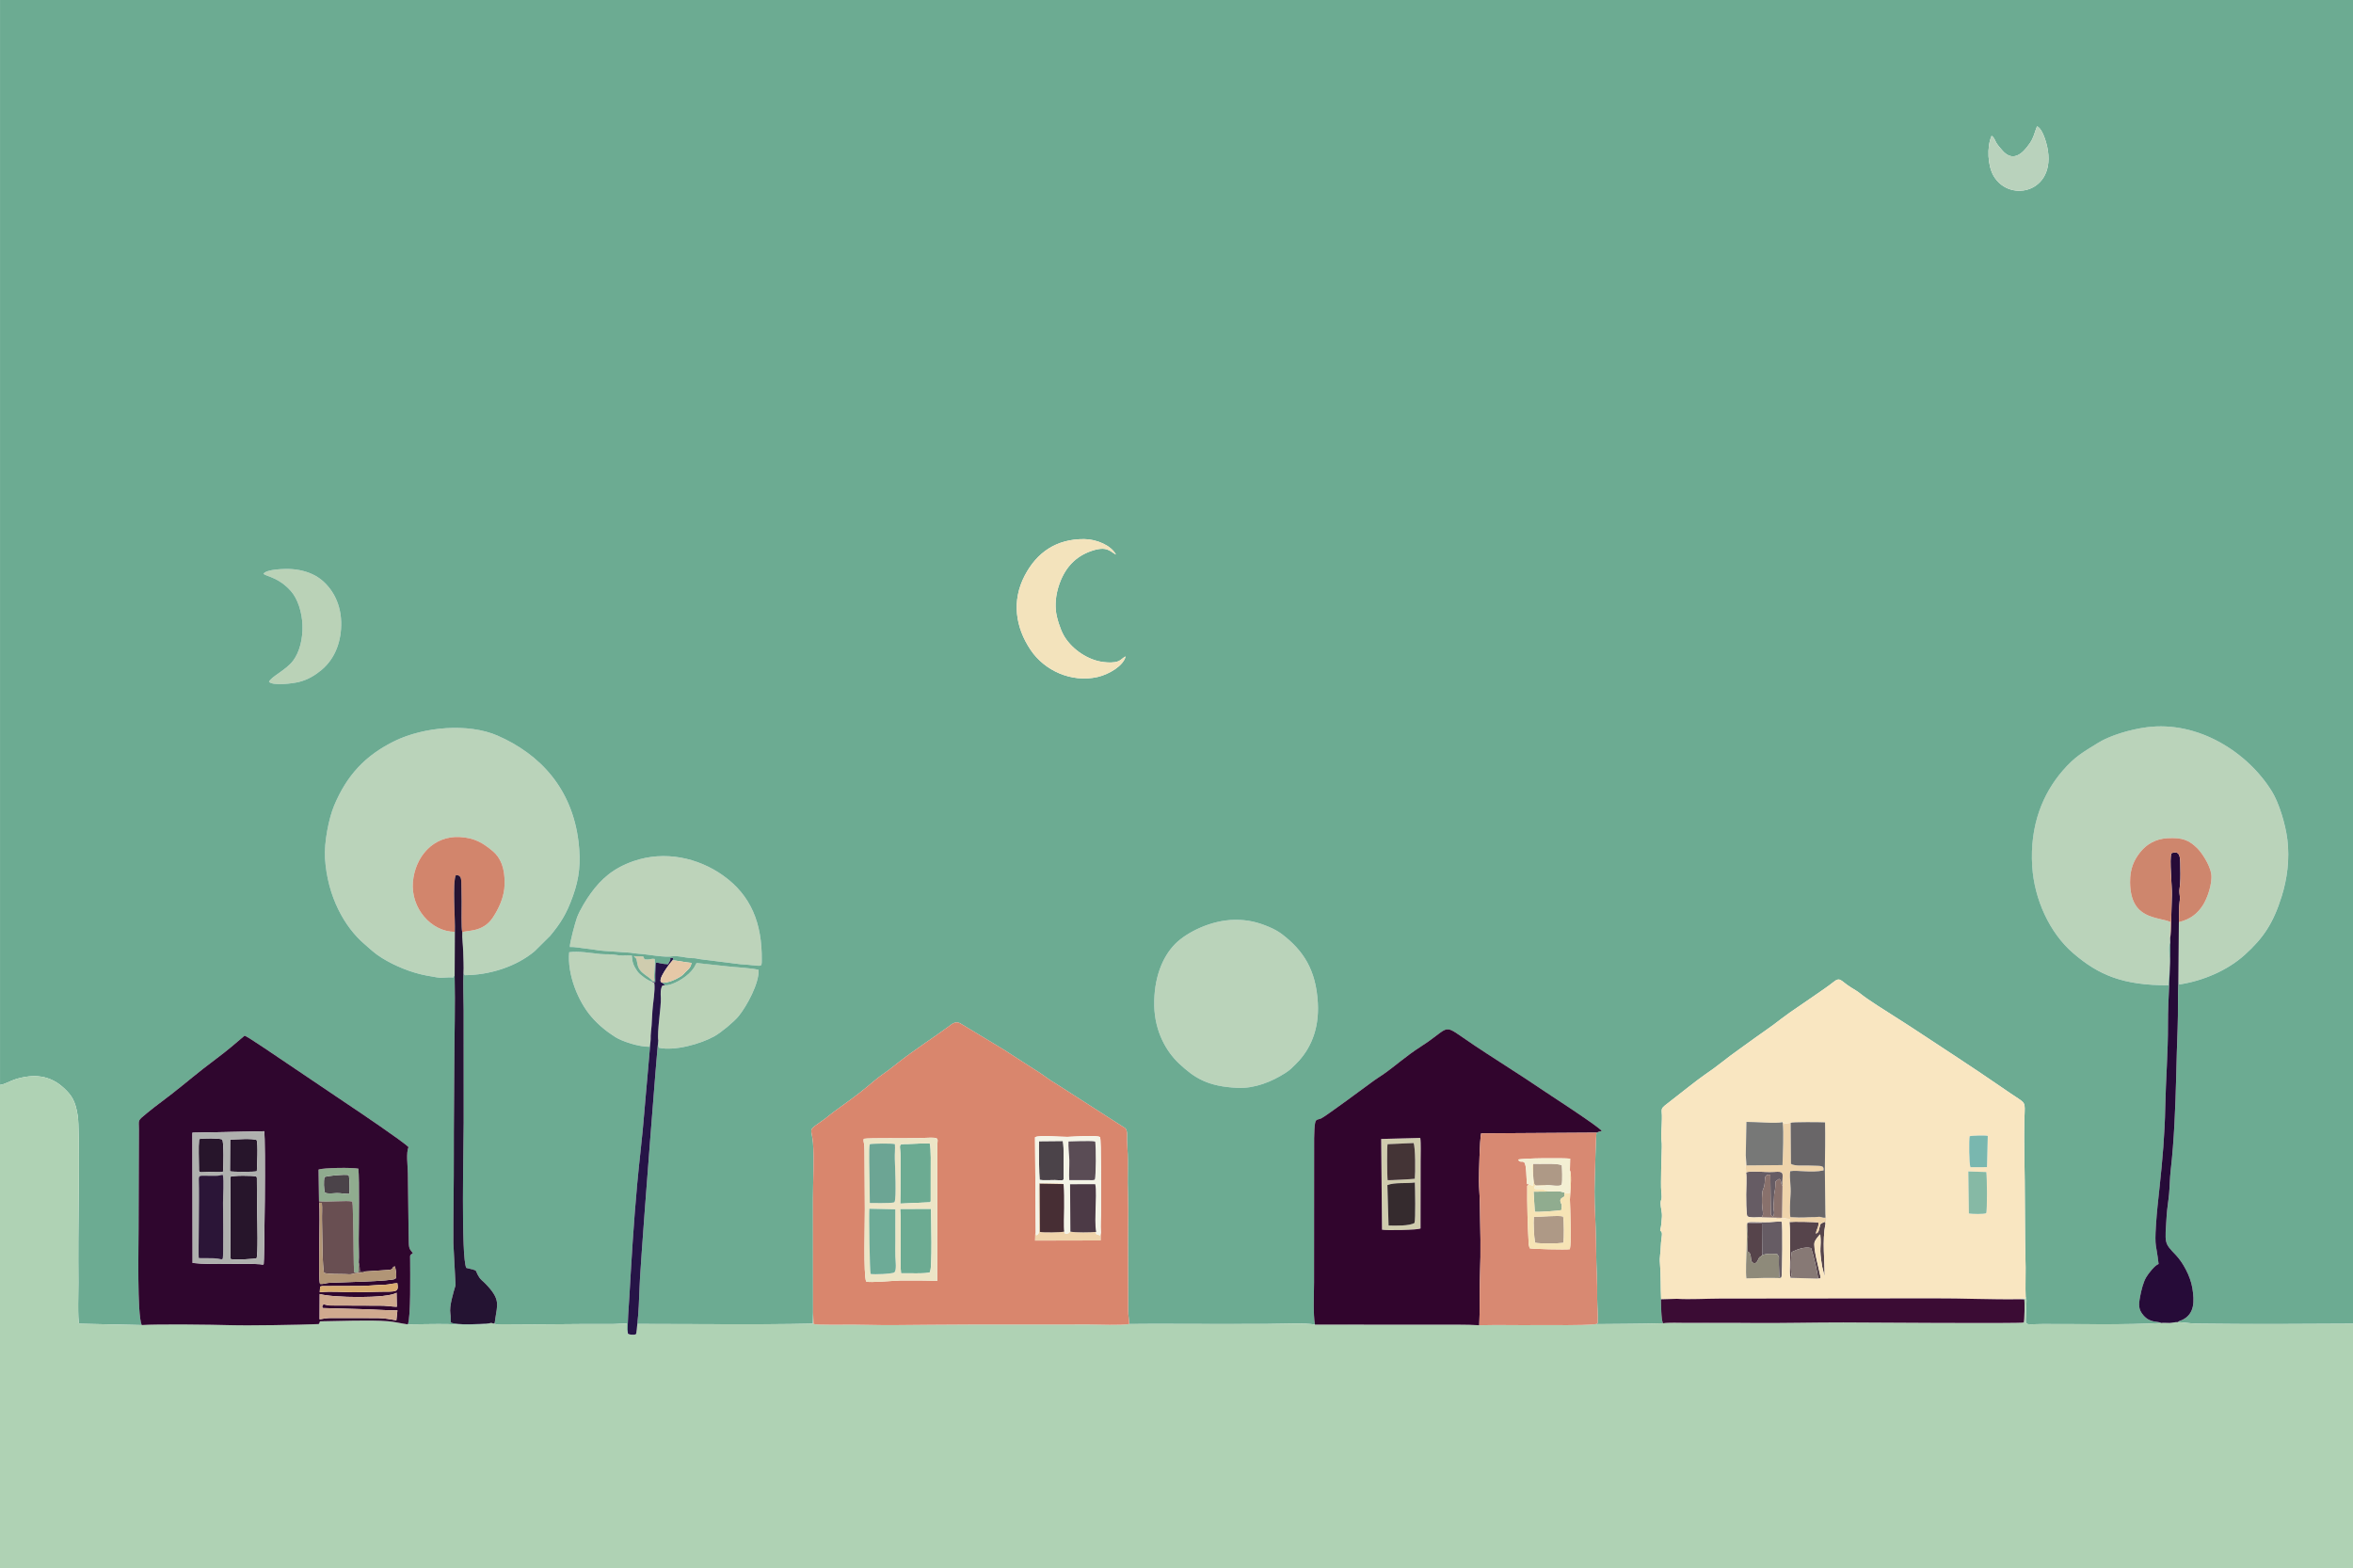<?xml version='1.0' encoding='utf-8'?>
<svg xmlns="http://www.w3.org/2000/svg" width="190.995mm" height="127.296mm" version="1.1" style="shape-rendering:geometricPrecision; text-rendering:geometricPrecision; image-rendering:optimizeQuality; fill-rule:evenodd; clip-rule:evenodd" viewBox="0 0 19903.72 13265.62"> <defs> <style type="text/css">  .fil22 {fill:#241332} .fil19 {fill:#260B38} .fil26 {fill:#261447} .fil7 {fill:#27152B} .fil30 {fill:#2B1537} .fil15 {fill:#2F062E} .fil16 {fill:#31052D} .fil39 {fill:#352B2E} .fil18 {fill:#3B0C34} .fil41 {fill:#443436} .fil38 {fill:#472E34} .fil1 {fill:#4B4349} .fil37 {fill:#4C3A46} .fil2 {fill:#56444B} .fil40 {fill:#5A4C55} .fil3 {fill:#665C64} .fil29 {fill:#694F52} .fil27 {fill:#696668} .fil34 {fill:#6CA594} .fil11 {fill:#6CAB92} .fil32 {fill:#6DAB97} .fil33 {fill:#777877} .fil48 {fill:#79B7AF} .fil43 {fill:#86B9A5} .fil46 {fill:#877975} .fil47 {fill:#89716C} .fil44 {fill:#8E8A7A} .fil4 {fill:#90AC8F} .fil0 {fill:#AE9986} .fil24 {fill:#AFB0AE} .fil12 {fill:#AFD2B4} .fil42 {fill:#B19576} .fil28 {fill:#B9D2BC} .fil8 {fill:#BAD2B7} .fil10 {fill:#BAD3BA} .fil9 {fill:#BDD3BA} .fil23 {fill:#CE866D} .fil6 {fill:#CFCCAE} .fil35 {fill:#D0AA8F} .fil20 {fill:#D2856C} .fil17 {fill:#D88972} .fil49 {fill:#D8AC70} .fil14 {fill:#D9866D} .fil50 {fill:#E5C8A7} .fil25 {fill:#ECE5C6} .fil5 {fill:#EFD4AB} .fil21 {fill:#F3E3BC} .fil45 {fill:#F3EFD3} .fil31 {fill:#F4F4E7} .fil36 {fill:#F6E4B5} .fil13 {fill:#F9E6C1}  </style> </defs> <g id="Layer_x0020_1">  <g id="_1629394363968"> <g> <path class="fil0" d="M12974.33 10292.82c-3.8,61.89 0.75,162.35 10.86,219.59 36.92,8.72 199.28,7.01 239.72,0.73 5.1,-40.51 5.78,-183.69 -2.76,-223.01 -42.38,-10.94 -194.3,4.19 -247.81,2.69z"/> <path class="fil0" d="M13078.63 10026.04c35.49,-3.32 101.28,12.95 127.31,-0.86l5.35 -11.19c6.1,-23.55 2.28,-135.31 0.22,-156.49 -38.87,-21.05 -184.48,-9.49 -242.7,-12.98 -0.79,28.95 -4.31,172.88 16.94,180.66 11.44,4.19 -2.23,1.07 11.7,3.62l81.17 -2.74z"/> </g> <g> <path class="fil1" d="M8793.88 9980.68c26.81,5.42 96.72,1.28 129.02,1.66 83.02,0.96 75.99,19.58 73.92,-62.13 -1.87,-73.99 5.1,-201.62 -6.09,-268.54l-201.79 1.9c-2.76,22.03 0.81,298.66 4.94,327.12z"/> <path class="fil1" d="M2743.73 9956.78c-5.55,31.77 -5.83,105.95 4.97,131.88 23.72,12.29 70.22,4.61 100.95,3.93 33.55,-0.73 70.11,7.85 105.25,6.75 4.87,-42.47 1.85,-118.64 -4.02,-158.94 -39.41,-8.39 -171.11,4.54 -207.15,16.38z"/> </g> <g> <path class="fil2" d="M15142.2 10805.37c15.65,-15.95 11.34,-19.78 8.8,-41.88 -4.78,-41.77 -2.56,-135.47 5.22,-172.89 45.29,-20.88 106,-46.88 163.75,-33.26 19.53,58.46 54.06,196.04 58.06,258.45 38.88,-1.95 13.01,-0.82 22.93,-9.11 -12.59,-69.98 -67.04,-253.58 -50.97,-301.77 5.67,-17.03 39.74,-59.91 47.47,-63.46 12.07,121.25 -14.15,100.29 16.49,274.77l19.82 80.2c3.02,-123.56 -22.18,-302.43 8.12,-443.56 -4.28,-19.12 3.36,-9.54 -7.51,-17.06 -31.1,17.39 -33.9,4.72 -43.49,48.51 -6.62,30.19 -7.02,39.93 -30.3,52.07 2.5,-36.42 27.25,-59.53 20.55,-94.05 -17.53,-6.6 -219.22,-9.27 -244.35,-5.17 6.86,62.31 2.8,167.77 5.56,237.13 2.99,75.23 -8.03,160.34 -0.13,231.08z"/> <path class="fil2" d="M14906.71 10618.23l-2.39 -270 -123.27 -3.74c-4.66,28.92 4.75,83.47 4.02,119.21 -0.82,40.27 -2.69,81.08 -4.12,121.36l10.04 5.59c32,22.06 7.97,81.26 39.04,92.44 25.77,9.26 34.61,-11.88 41.22,-26.52 14.78,-32.77 14.01,-16.66 35.46,-38.33z"/> </g> <g> <path class="fil3" d="M14901.07 10297.08c7.91,-12.65 14.49,-19.3 11.07,-42.53 -8.47,-57.49 -10.56,-104.2 -4.9,-165.43 3.43,-37.05 15.83,-27.76 20.9,-89.25 3.7,-44.72 -2.02,-64.13 46.7,-63.19l3.92 316.35c1.68,26.01 -1.09,26.21 17.63,36.51 8.64,-10.42 3.99,0.46 8.49,-15.44 5.69,-20.1 -2.23,-35.42 -3.22,-58.62 -1.09,-25.96 4.1,-44.98 4.16,-73.56 0.07,-33.87 1.87,-42.72 7.62,-72.42 4.5,-23.23 3.97,-46.37 5.2,-75.43l30.51 -22.09c22.82,17.28 11.33,26.05 23.51,52.31l5.24 8.67c-4.4,-100.48 21.02,-122.48 -44.36,-120.86 -11.53,0.28 -25.59,0.88 -37.15,1.48 -71.59,3.76 -194.18,-12.36 -226.72,4.65 6.94,35.22 0.49,141.75 0.82,186.65 0.31,41.73 -0.64,148.1 9.56,183.62 27.21,16.37 86.13,7.48 121.02,8.59z"/> <path class="fil3" d="M14781.06 10344.49l123.27 3.74 2.39 270c35.21,-16.29 79.82,-11.47 125.25,-10.65 23.95,34.33 13.39,11.88 15.15,88.29 0.84,36.21 2.03,70.59 3.52,106.67 12.56,4.2 6.29,3.5 19.46,-1.1 6.27,-32.6 9.58,-439.55 2.28,-465.5 -15.49,-8.35 -94.21,4.85 -144.59,2.79l-111.17 -1.85c-10.99,-0.1 -27.13,-0.35 -35.56,7.62z"/> </g> <g> <path class="fil4" d="M2743.73 9956.78c36.04,-11.84 167.74,-24.77 207.15,-16.38 5.88,40.3 8.89,116.48 4.02,158.94 -35.14,1.09 -71.71,-7.48 -105.25,-6.75 -30.73,0.68 -77.23,8.36 -100.95,-3.93 -10.8,-25.93 -10.53,-100.1 -4.97,-131.88zm-45.33 204.88c65.82,9.08 240.98,-9.45 281.65,2.54 6.68,37.5 4.2,112.05 6.42,152.07 5.51,99.47 2.47,418.91 10.65,448.97 22.5,-0.09 17.05,-1.14 37.43,-6.65l0.41 -78.53c5.21,-51.94 -0.99,-137.54 -0.25,-195.26 1.79,-140.33 7.02,-494.22 -3.16,-599.01 -47.65,-10.6 -298.72,-8.4 -337.09,8.02l3.94 267.84z"/> <path class="fil4" d="M13231.85 10086.93l-35.46 -8.39 -224.04 1.88c-0.16,1.9 9.45,164.62 10.41,170.19 25.42,4.31 200.82,-8.16 224.07,-13.93 9.97,-56.68 -2.53,-50.8 -7.26,-71.48 -6.21,-27.21 17.33,-34.09 34.08,-44.7l-1.79 -33.57z"/> </g> <g> <path class="fil5" d="M14767.27 9774.77c-11.48,42.7 4.62,98.22 2.4,143.46 32.55,-17.01 155.13,-0.89 226.72,-4.65 11.56,-0.6 25.63,-1.2 37.15,-1.48 65.38,-1.62 39.96,20.38 44.36,120.86l-4.23 268.3 -60.56 -1.23c10.83,14.51 -2.73,2.79 14.77,8.62 23.85,7.93 36.62,0.17 51.2,-3.43 10.67,-2.63 -0.29,-2.38 11.24,-2.09 9.11,0.23 8.07,6.78 48.5,7.24l-2.06 26.79c25.14,-4.11 226.83,-1.43 244.35,5.17 6.7,34.53 -18.05,57.63 -20.55,94.05 23.28,-12.14 23.69,-21.88 30.3,-52.07 9.59,-43.79 12.39,-31.12 43.49,-48.51 10.87,7.52 3.23,-2.06 7.51,17.06l7.28 -20.72c3.58,-20.76 3.08,-49.88 -8.74,-63.65l1.27 32.26c-39.16,1.19 -27.47,-11.19 -70.5,-6.46 -26.42,2.9 -48.75,0.18 -75.43,2.3 -48.04,3.83 -103.42,2.26 -151.33,-0.84 -7.04,-47.2 -1.8,-143.47 1.91,-192.65 5.06,-67.01 -11.56,-139.45 -3,-195.51 60.47,-12.3 173.22,16.68 281.83,-6.88 5.52,-46.71 -19.98,-36.68 -122.93,-41.58 -40.73,-1.95 -121.85,6.79 -152.81,-14.16l-2.5 -346.79c-11.65,2.9 -49.14,4.53 -55.57,10.81 0,-33.27 2.33,-2.46 -12.45,-16.17 11.71,88.69 1.09,264.87 -0.9,362.98l-304.26 2.54 -6.46 -83.56z"/> <path class="fil5" d="M8761.29 10427.51c-4.12,6.23 -1.64,-0.32 -4.41,11.06l-2 55.89 555.98 -1.31 1.41 -66.36 -6.33 23.55c-21.76,-4.9 -13.7,-5.2 -32.15,-11.22 -4.47,-12.43 -2.9,4.22 -1.38,-18.33 -43.16,4.66 -178.92,6.44 -218.12,-2.23 -19.5,6.4 5.12,7.57 -21.33,15.06 -23.29,6.6 -25.73,1.23 -30.95,-15.28 -22.38,7.29 -181.67,8.89 -205.54,2.47l-2.34 -408.29 202.41 3.64c-7.93,-7.23 2.4,-1.81 -11.36,-6.05l-196.26 -3.8c-8.96,52.79 -0.65,268.48 -0.5,351.87 0.07,44.85 10.9,80.83 -24.04,91.72l-3.08 -22.36z"/> </g> <g> <path class="fil6" d="M11735.77 10024.64c63.85,-24.46 159.05,-11.82 232.28,-21.64 2.07,50.65 6.86,309.68 -2.93,341.91 -42.05,26.49 -162.49,23.43 -219.43,21.75l-9.92 -342.01zm221.24 -355.6c16.49,31.11 15.86,257.3 10.56,302.38 -7.97,2.45 -222.92,13.86 -229.68,12.09 -4.62,-30.4 -6.09,-286.13 -0.61,-304.75l219.74 -9.71zm-273.71 -34.4l6.96 767.52c33.06,7.75 307.07,3.28 325.98,-10.64l0.8 -571.59c-0.24,-50.62 4.14,-149.31 -3.15,-194.3l-330.6 9z"/> <path class="fil6" d="M5522.11 8301.83l0.57 -1.91c14,-2.54 5.92,2.51 12.67,-4.95 -7.47,-62.93 10.26,-124.4 2.3,-183.36 -26.65,-4.67 -35.75,4.74 -60.89,4.86 -36.34,0.16 -22.3,-4.12 -36.52,-25.97l-79.65 -2.32c18.54,22.38 20.82,3.74 31.34,66.76 13.62,81.74 98.22,98.19 130.17,146.9z"/> </g> <g> <path class="fil7" d="M2171.56 9959.37c-0.27,-0.98 -1.58,-1.72 -1.81,-3.8 -0.22,-2.06 -1.15,-2.57 -2.02,-3.66 -16.94,-8.33 -211.58,-10.35 -219.95,4.67l2.8 692.32c20.88,13.75 216.2,-2.15 218.14,-3.52 16.11,-11.38 7.65,-334.17 7.49,-350.53 -0.53,-58.07 -1.44,-116.08 -2.39,-174.14l-0.83 -157.23c-0.29,-1.29 -1.16,-3.1 -1.44,-4.11z"/> <path class="fil7" d="M1945.28 9908.53c25.99,5.44 203.17,5.66 227.19,-0.31 2.72,-51.29 11.63,-228.43 -1.19,-264.33 -33.41,-15.99 -176.13,-5.78 -224.37,-3.66l-1.64 268.3z"/> <path class="fil7" d="M1885.71 9913.34c6.42,-42.22 8.65,-250.28 -5.71,-274.63 -26.89,-11.21 -161.75,-11.81 -195.74,-3.01 -6.9,73.96 -1.37,166.57 -1.6,242.71 -0.17,50.33 -2.78,36.13 85.05,35.86 27.17,-0.08 96.53,2.94 118.01,-0.93z"/> </g> <g> <path class="fil8" d="M5625.34 8334.56l-22.22 2.3c-17.73,30.9 -15.44,61.81 -13.18,105.86 3.63,70.71 -33.85,292.03 -21.64,359 4.38,28.78 -5.22,37.91 5.52,61.21 133.33,28.85 350.8,-31.62 468.88,-97.24 55.27,-30.73 165.71,-121.72 204.86,-169.95 69.81,-86.01 173.93,-276.91 169.56,-391.14 -46.19,-15.74 -202.23,-22.82 -263.29,-30.39l-261.85 -28.32c-18.02,34.48 -21.09,41.43 -45.38,69.61 -50.54,58.64 -162.73,123.1 -221.25,119.06z"/> <path class="fil8" d="M2228.2 4854.57c35.39,24.95 130.99,31.18 232.73,145.7 56.12,63.19 93.31,174.47 97.49,286.83 4.26,114.64 -23.46,227.33 -78.41,300.96 -60.11,80.54 -187.42,136.18 -204.6,179.38 33.02,35.83 200.1,14.58 253.83,1.25 78.42,-19.46 139.41,-59.1 189.31,-100.37 116.87,-96.65 171.75,-246.77 167.44,-407.6 -4.87,-181.48 -96.83,-312.08 -197,-377.75 -55.67,-36.48 -132.21,-62.02 -216.28,-68.45 -59.82,-4.57 -220.65,-0.93 -244.51,40.05z"/> </g> <g> <path class="fil9" d="M4820.64 8011.02c42.28,-2.69 104.6,10.62 149.83,14.93 43.12,4.12 100.68,16.23 140.98,17.84l222.08 15.24c27.08,4.14 37.78,6.96 69.87,8.8 81.95,4.68 217.29,35.1 291.98,20.95 29.5,-5.59 102.78,11.55 140.42,15.23 30.74,3 43.06,-1.46 72.34,7.91l355.31 44.55c187.16,10.9 179.33,35.46 180.15,-35.43 3.61,-311.01 -91.46,-547.28 -326.14,-714.42 -213.64,-152.15 -495.05,-212.48 -755.09,-123.4 -175.23,60.04 -275.95,151.24 -365.02,273.6 -35.85,49.25 -92.03,138.93 -116.84,205.2 -12.56,33.55 -64.18,220.59 -59.88,249.01z"/> <path class="fil9" d="M5503.96 8790.79c-1.51,-39.89 5.39,-78.28 7.96,-117.58 2.67,-40.72 4.26,-79.26 6.76,-119.86 4.17,-67.77 24.72,-173.41 16.45,-237.87l-18.03 -10.81c-34.25,-5.9 -106.04,-61.51 -120.89,-81.98 -41.3,-56.91 -47.93,-83.83 -51.81,-140.09 -50.05,-4.3 -83.86,4.63 -129.3,-4.29 -46.47,-9.12 -90.94,-3.69 -137.62,-8.22 -78.32,-7.6 -185.1,-27.04 -262.86,-15.25 -17.62,186.05 74.35,416.34 190.31,548.88 55.44,63.37 121.87,119.59 200.44,169.14 59.09,37.28 202.9,83.68 288.78,81.6l9.82 -63.66z"/> </g> <g> <path class="fil10" d="M18357.88 7970.93l-0.7 -37.16 2.65 -134.78c-110.39,-47.22 -340.19,-16.89 -341.7,-337.74 -0.54,-114.33 32.76,-186.05 86.3,-253.06 54.75,-68.52 131.94,-111.91 226.71,-117.45 132.97,-7.76 186.57,17.58 254.86,84.09 38.87,37.86 107.83,142.04 118.66,218.54 11.24,79.35 -33.24,206.87 -71.18,264.73 -46.29,70.6 -103.4,117.6 -202.73,142.22l-3.99 483.54 5.55 43.84c205.59,-30.73 410.83,-120.36 556.09,-251.47 158.29,-142.87 241.24,-268.26 312.16,-495.02 46.45,-148.51 67.85,-312.82 47.96,-478.33 -15.85,-131.98 -71.54,-311.96 -130.08,-407.19 -201.93,-328.47 -620.27,-601.87 -1061.62,-543.74 -137.47,18.1 -309.14,69.33 -407.83,130.7 -128.3,79.77 -196.26,114.73 -301.6,236.69 -165.72,191.87 -279.76,459.6 -257.2,810.58 17.8,276.92 145.91,559.73 345.3,731.81 215.74,186.18 421.65,273.46 806.3,272.48 5.01,-60.37 7.37,-120.94 11.77,-181.44 3.95,-54.33 -18.14,-136.94 4.3,-181.85z"/> <path class="fil10" d="M3845.74 8252.79l1.85 -370.26c-202.63,-0.92 -373.74,-202.12 -354.85,-421.49 18.42,-213.96 171.64,-392.27 396.23,-380.51 130.62,6.84 200.29,55 275.27,115.92 72.75,59.12 106.5,149.22 104.34,280.73 -1.82,110.86 -50.84,210.81 -100.02,284.89 -86.8,130.78 -226.89,103.74 -258.03,124.95 -3.68,47.05 6.96,114.08 7.5,165.06 0.6,55.47 5.73,126.33 2.18,179.57l10.92 17.4c211.61,-1.2 435.46,-72.65 590.58,-202.41l132.52 -131.36c83.99,-102.34 136.23,-179.45 192.04,-336.02 54.79,-153.71 67.83,-284.28 47.31,-456.91 -53.63,-450.98 -324.38,-742.21 -684.55,-899.55 -248.02,-108.36 -624.74,-75.53 -873.36,46.62 -246.78,121.26 -402.99,290.08 -509.76,546 -44.48,106.63 -85.38,310.04 -76.87,445.48 20.49,326.24 168.02,582.91 331.94,723.35 50.3,43.09 84,78.14 146.62,117.26 108.2,67.6 247.72,125.54 377.99,150.21 170.02,32.2 101.99,14.14 230.52,15.8 9.24,-28.67 0.61,-1.19 9.59,-14.75z"/> <path class="fil10" d="M9763.59 8506.04c4.09,220.43 102.96,390.25 209.78,490.32 130.46,122.24 241.62,194.41 495.61,205.94 144.91,6.6 289.02,-52.6 402.31,-124.97 43.8,-27.98 61.88,-48.64 93.82,-80.51 115,-114.78 195.3,-283.26 182.32,-513.68 -15.75,-279.24 -121.49,-441.13 -302.37,-580.23 -32.03,-24.64 -69.59,-44.73 -111.76,-62.47 -92.22,-38.79 -175.62,-60.98 -290.7,-59.58 -198.68,2.43 -404.88,106.13 -501.06,203.01 -112.8,113.63 -182.12,297.07 -177.95,522.16z"/> </g> <g> <path class="fil11" d="M9763.59 8506.04c-4.17,-225.08 65.15,-408.53 177.95,-522.16 96.18,-96.88 302.38,-200.59 501.06,-203.01 115.08,-1.41 198.48,20.79 290.7,59.58 42.16,17.75 79.72,37.84 111.76,62.47 180.88,139.09 286.62,300.98 302.37,580.23 12.98,230.42 -67.32,398.9 -182.32,513.68 -31.94,31.88 -50.02,52.53 -93.82,80.51 -113.29,72.37 -257.4,131.57 -402.31,124.97 -253.98,-11.54 -365.14,-83.7 -495.61,-205.94 -106.82,-100.07 -205.69,-269.9 -209.78,-490.32zm-4942.95 -495.02c-4.3,-28.42 47.32,-215.47 59.88,-249.01 24.81,-66.27 80.99,-155.95 116.84,-205.2 89.07,-122.35 189.79,-213.56 365.02,-273.6 260.04,-89.08 541.45,-28.75 755.09,123.4 234.68,167.13 329.74,403.41 326.14,714.42 -0.82,70.89 7.01,46.33 -180.15,35.43l-355.31 -44.55c-29.28,-9.37 -41.6,-4.91 -72.34,-7.91 -37.64,-3.68 -110.92,-20.81 -140.42,-15.23 -74.69,14.15 -210.03,-16.27 -291.98,-20.95 -32.1,-1.83 -42.79,-4.66 -69.87,-8.8l-222.08 -15.24c-40.3,-1.62 -97.85,-13.72 -140.98,-17.84 -45.24,-4.31 -107.56,-17.62 -149.83,-14.93zm-2592.43 -3156.45c23.86,-40.98 184.69,-44.62 244.51,-40.05 84.07,6.43 160.61,31.96 216.28,68.45 100.17,65.67 192.13,196.27 197,377.75 4.31,160.83 -50.56,310.95 -167.44,407.6 -49.9,41.27 -110.89,80.91 -189.31,100.37 -53.73,13.33 -220.8,34.58 -253.83,-1.25 17.17,-43.2 144.49,-98.83 204.6,-179.38 54.95,-73.64 82.67,-186.32 78.41,-300.96 -4.18,-112.36 -41.37,-223.64 -97.49,-286.83 -101.74,-114.52 -197.34,-120.75 -232.73,-145.7zm7293.15 698.01c-17.43,78.79 -140.67,152.52 -238.21,174.43 -221.17,49.68 -448.53,-54.99 -565.34,-229.36 -129.09,-192.69 -161.28,-415.14 -49.7,-628.68 102.52,-196.21 267.1,-310.08 502.84,-308.72 104.61,0.6 228.88,53.7 268.84,131.07 -50.83,-26.75 -75.58,-76.53 -208.99,-30.24 -130.74,45.36 -217.04,136.28 -266.8,271.13 -26.04,70.56 -40.26,150.02 -32.75,230.68 6.02,64.84 37.04,156.49 63.55,205.74 59.48,110.54 187.93,203.51 311.27,227.06 39.28,7.51 84.89,11.64 126.29,5.17 46.48,-7.28 57.38,-32.89 89.01,-48.27zm7325.26 -4403.39c21.7,10.29 29.16,41.89 41.68,61.57 14.21,22.31 27.64,36.04 44.23,56.03 90.07,108.63 172.35,41.2 238.99,-57.17 33.28,-49.15 37.34,-86.79 59.26,-140.67 37.57,13.43 66.41,98.96 76.59,134.55 119.01,415.84 -302.77,524.49 -443.49,284.94 -50.51,-86.01 -59.04,-245.73 -17.27,-339.25zm-16846.62 8028.13c43.89,-5.45 85.33,-33.76 128.28,-47.1 157.55,-48.92 293.87,-35.41 410.21,71.97 66.97,61.82 99.59,108.55 119.11,235.82 19.21,125.16 4.92,887.39 5.16,1057.34 0.17,118.13 -0.95,235.29 0.68,353.54 0.68,49.48 -8.38,325 6.9,348.49l528.45 11.53c-39.92,-91.06 -26.37,-669.35 -26.54,-813.8 -0.34,-281.44 3.08,-562.93 3.06,-844.27 0,-81.08 -16.76,-65.58 70.18,-137.04 38.15,-31.35 78.72,-62.82 118.63,-92.41 134.93,-100.06 229.11,-182.15 353.27,-279.95 71.27,-56.13 169.6,-126.68 237.65,-184.44l113.42 -95.85c14.37,-2.79 310.14,201.17 350.93,227.82l523.08 352.75c81.08,53.57 470.27,316.43 513.48,362.15 -22.38,45.82 -6.82,158.08 -5.83,221.63l5.66 469.63c0.84,40.43 0.74,81.22 2.24,121.61 2.03,54.51 14.13,55.09 34.46,84.17 -28.04,18.48 -23.11,13.27 -23.12,57.95 0,115.07 6.62,479.57 -19.62,544.21 114.09,-0.13 229.65,-4.38 344.21,-2.09 62.86,1.25 75.1,7.64 168.85,5.99 23.17,-0.41 150.04,3.37 168.33,-11.52 -73.46,5.62 -262.42,16.14 -316.63,-7.61 -4.7,-24.88 0.64,-44.3 -4.91,-75.5 -11.09,-62.46 26.51,-181.52 43.95,-240.6l-18.57 -355.25c-0.97,-251.64 4.5,-502.92 3.8,-754.57 -0.69,-250.07 3.2,-498.58 3.95,-749.3 0.75,-251.3 8.94,-509.56 3.02,-759.81 -8.97,13.56 -0.34,-13.92 -9.59,14.75 -128.53,-1.66 -60.5,16.4 -230.52,-15.8 -130.27,-24.67 -269.79,-82.61 -377.99,-150.21 -62.62,-39.12 -96.32,-74.17 -146.62,-117.26 -163.92,-140.43 -311.45,-397.11 -331.94,-723.35 -8.51,-135.44 32.39,-338.85 76.87,-445.48 106.76,-255.92 262.98,-424.74 509.76,-546 248.62,-122.16 625.34,-154.98 873.36,-46.62 360.17,157.34 630.92,448.57 684.55,899.55 20.52,172.64 7.48,303.2 -47.31,456.91 -55.8,156.57 -108.05,233.68 -192.04,336.02l-132.52 131.36c-155.13,129.76 -378.97,201.21 -590.58,202.41l-10.92 -17.4c-4.15,98.82 0.96,210.92 1.63,311.32l0.46 949.81c0.04,183.32 -23.85,1140.43 21.82,1232.37 114.99,30.25 62.37,6.63 109.78,80.19 12.68,19.68 32.18,33.12 46.91,47.97 138.98,140.06 104.54,183.39 87.99,306.63 -0.27,2.01 -2.66,21.35 -3.08,22.47 -7.97,20.71 7.88,10.19 -13.4,13.43l27.63 7.02c10.71,0.43 25.82,-0.89 37.26,-1.08 24.63,-0.42 49.25,-0.26 73.88,0.15 284.13,4.7 572.2,-4.7 854.83,-1.62 47.57,0.51 91.31,-5.39 137.31,-3.7 0.85,32.98 -4.81,69.55 7.69,83.79 -4.55,-88.9 7.52,-222.37 12.89,-315.24 18.86,-326.13 35.95,-614.53 65.69,-944.53 18.35,-203.66 44.23,-402.49 60.28,-607.22 8.05,-102.63 18.63,-207.97 27.25,-311l26.95 -311.63 -9.82 63.66c-85.88,2.08 -229.69,-44.32 -288.78,-81.6 -78.56,-49.55 -145,-105.77 -200.44,-169.14 -115.96,-132.54 -207.93,-362.83 -190.31,-548.88 77.76,-11.8 184.54,7.65 262.86,15.25 46.68,4.53 91.15,-0.9 137.62,8.22 45.45,8.92 79.25,-0.01 129.3,4.29 3.89,56.26 10.51,83.18 51.81,140.09 14.85,20.48 86.64,76.08 120.89,81.98l5 -2.83c-31.95,-48.71 -116.55,-65.15 -130.17,-146.9 -10.51,-63.02 -12.8,-44.37 -31.34,-66.76l79.65 2.32c14.21,21.85 0.18,26.13 36.52,25.97 25.14,-0.11 34.24,-9.52 60.89,-4.86 7.96,58.96 -9.77,120.43 -2.3,183.36 -6.75,7.46 1.32,2.41 -12.67,4.95 7.17,7.14 -10.57,6.27 19.99,9.46 -0.78,-52.24 -0.09,-90.81 2.79,-141.87 2.53,-44.76 3.26,-15.88 105.19,-10.44 34.96,-59.11 10.22,-35.1 21.8,-53.36l22.13 0.11c-3.82,18.77 1.22,4.07 -6.02,20.2 21.55,-2.23 120.3,19.14 160.51,21.01 -4.57,33.9 -22.63,51.03 -39.18,65.84 -22.24,19.91 -27.78,33.25 -54.76,50.34 -32.22,20.43 -106,56.86 -156.1,50.46 12.53,14.24 0.85,0.33 13.66,11.28l9.59 8.6c0.74,0.68 2.19,1.88 3.06,3.01 58.52,4.04 170.71,-60.42 221.25,-119.06 24.29,-28.18 27.37,-35.13 45.38,-69.61l261.85 28.32c61.06,7.57 217.1,14.65 263.29,30.39 4.37,114.24 -99.75,305.14 -169.56,391.14 -39.15,48.23 -149.58,139.22 -204.86,169.95 -118.07,65.62 -335.55,126.08 -468.88,97.24 -10.74,-23.3 -1.15,-32.43 -5.52,-61.21 -6.39,13.62 -130.09,1627.61 -139.78,1787.46 -6.14,101.33 -14.84,202.03 -18.65,301.92 -3.92,102.77 -7.19,207.8 -18.89,308.35l740.55 2.16c247.77,0.65 499,0.73 744.43,-4.98l1.59 -94.46c-1.01,-321.95 -0.3,-643.7 -0.8,-965.63 -0.23,-147.42 12.23,-329.06 -0.02,-472.08 -9.55,-111.5 -43.07,-100.34 46.17,-161.26 79.76,-54.46 76.55,-58.94 138.44,-104.33 93.07,-68.26 187.6,-133.75 273.96,-206.12 44.13,-36.96 85.21,-73.18 135.14,-107.67 52.78,-36.47 89.18,-66.85 137.87,-104.89 128.58,-100.47 286.74,-201.94 421.65,-301.24 21.29,-15.67 48.62,-41.27 86.26,-25.67 11.65,4.82 21.37,14.07 36.63,21.23l338.82 204.72c100.75,65.91 196.43,126.69 295.39,190.13 47.92,30.72 96.13,70.42 141.87,95.45l588.07 377.63c22.96,20.56 15.44,64.01 16.38,103.36 0.93,39.36 4.3,76.99 5.9,115.93 3.27,79.72 -0.45,162.59 0.22,242.95 0.67,78.81 4.29,156.26 3.99,237.38 -0.6,159.41 -2.97,321.19 -1.16,480.18l0.92 364.09c0.08,43.3 7.67,77.05 8.62,113.87 261.2,-3.06 523.68,0.46 785.2,-0.08 130.14,-0.27 260.36,-0.93 390.48,-0.94 88.88,-0.01 324.23,-10.64 395.4,5.89 -16.08,-88.34 -8.01,-257.43 -7.61,-356.19l0.59 -1086.99c-0.16,-54.86 -2.49,-212.86 8.68,-263.74 7.35,-33.48 22.01,-25.06 51.02,-37.29 29.87,-12.59 394.97,-281.58 424.43,-304.04 34.64,-26.41 71.73,-48.74 106.34,-73 99.87,-70.04 186.11,-149.82 312.49,-231.08 276.3,-177.65 161.19,-204.72 445.36,-14.86 75.1,50.18 145.35,96.13 220.33,143.97 146.32,93.34 293.22,190.29 436.17,286.5 51.89,34.92 391.58,254.94 428.74,298.29 -12.57,5.65 -13.46,0.02 -44.34,14.52 -6.67,16.48 -13.13,344.27 -15.24,396.98 -5.4,135.42 1.65,266.72 7.14,401.04 5.47,133.86 3.39,268.32 10.21,403.43 3.37,66.82 2.97,136.37 3.28,203.45 0.33,69.6 8.33,138.1 3.67,207.72 -8.45,4.92 -0.96,1.78 -14.64,7.15 187.53,-1.65 380.53,-2.29 567.62,-7.1 -16.36,-31.82 -16,-154.45 -17.55,-202.64l134.47 -4.4 -133.1 2.06c-4.7,-99.93 -0.81,-200.06 -9.23,-298.31 -5.54,-64.67 6.27,-88.76 6.78,-147.82 0.38,-42.89 13.23,-95.77 8.58,-114.84 -3.3,-13.54 -12.88,-13.82 -13.84,-22.26 10.11,-35.12 11.84,-74.56 14.62,-110.83 3.18,-41.48 -11.56,-79.89 -10.99,-116.23 0.68,-44.81 15,-9.75 5.18,-106.21 -4.81,-47.24 2.4,-320.14 4.93,-368.54 2.3,-43.96 -7.73,-69.83 -4.25,-115.96 2.94,-39.08 3.62,-81.89 5.04,-121.49 3.75,-103.75 -30.92,-72.75 85.08,-162.13 71.88,-55.39 213.68,-169.51 280.66,-215.31 50.89,-34.81 96.63,-67.78 143.2,-104.85 89.83,-71.52 191.42,-140.58 285.96,-210.07 48.02,-35.31 96.45,-66.36 145.05,-102.99 50.01,-37.68 88.44,-68 142.02,-105.97 78.48,-55.64 305.04,-206.08 363.56,-253.83 64.88,-52.93 61.04,-16.76 153.28,41.08 26.98,16.91 53.17,31.21 76.54,50.09 72.89,58.9 214.37,145.58 297.06,198.86 52.93,34.11 99.25,62.71 151.05,96.99 246.39,163.05 502.03,327.52 744.73,495.29 51.55,35.64 96.27,66.11 148.07,99.89 67.74,44.16 52.13,47.66 49.15,199.33 -3.17,160.84 1.98,328.65 3.5,490.73 1.54,165.15 2.08,330.82 3.16,496.01 0.53,80.97 3.75,161.89 4.46,242.73 0.73,83.52 -3.02,164.42 0.42,248.03l4.13 8.31c7.37,23.67 -0.91,61.24 -0.71,102.47 0.74,147.91 -33.95,119.59 143,119.05 305.78,-0.95 718.68,8.53 1000.81,-8.86 -32.51,-16.89 -93.94,1.04 -150.23,-63.76 -43.25,-49.79 -43.02,-87.05 -28.11,-163.14 10.75,-54.87 25.5,-116.71 50.95,-160.05 19.71,-33.58 73.26,-101.43 104.62,-111.92 -19.86,-176.41 -34.5,-132.24 -22.17,-329.12 6.83,-108.96 19.77,-222.09 31.16,-327.82 24.27,-225.38 43.08,-442.29 47.41,-669.31 4.36,-229.2 23.67,-467.01 22.92,-696.51 -0.75,-233.93 22.87,-464 19.33,-698.69 -22.45,44.9 -0.35,127.52 -4.3,181.85 -4.4,60.5 -6.75,121.07 -11.77,181.44 -384.65,0.98 -590.56,-86.3 -806.3,-272.48 -199.4,-172.08 -327.5,-454.89 -345.3,-731.81 -22.56,-350.98 91.49,-618.71 257.2,-810.58 105.34,-121.97 173.29,-156.92 301.6,-236.69 98.69,-61.37 270.35,-112.6 407.83,-130.7 441.34,-58.13 859.69,215.27 1061.62,543.74 58.54,95.24 114.23,275.21 130.08,407.19 19.89,165.51 -1.51,329.82 -47.96,478.33 -70.93,226.76 -153.88,352.15 -312.16,495.02 -145.26,131.11 -350.5,220.74 -556.09,251.47l-5.55 -43.84c-7.42,136.35 -0.91,275.69 -6.54,412.14 -5.71,138.1 -8.5,272 -12.12,411.72 -6.67,256.94 -17.16,539.55 -46.7,794.57 -7.26,62.68 -7.57,131.85 -13.06,193.45 -5.58,62.65 -17,125.07 -20.97,188.33 -15.01,238.67 -23.21,226.42 77.81,332.62 57.46,60.41 122.59,173.87 139.9,280.86 17.52,108.2 20.43,217.7 -86.48,268.3 -18,8.53 -24.71,6.51 -36.64,18.16 25.56,-0.83 104.3,12.04 167.98,12.87 443.65,5.78 870.15,3.16 1313.77,0.46l0 -11197.34 -19903.72 0 0 9177.33z"/> <path class="fil11" d="M7614.31 10226.44c11.86,144.69 -3.79,459.69 7.6,544.39 39.42,-1.55 225.99,5.55 243,-8.63 23.52,-21.25 11.03,-475.86 10.16,-536.72l-260.76 0.96z"/> <path class="fil11" d="M7615.02 10181.52l253.84 -11.34c2.12,-3.9 1.44,3.02 3.91,-12.9l0.13 -237.09c0.45,-44.78 2.96,-214.21 -7.58,-246.22 -36.32,-5.22 -137.44,2.77 -182.44,3.35 -98.66,1.27 -64.52,-4.03 -65.8,116.24 -1.38,129.71 1.92,258.12 -2.05,387.97z"/> </g> <path class="fil12" d="M-0 9177.33l0 4088.3 19903.72 0 0 -2068.28c-443.62,2.7 -870.12,5.33 -1313.77,-0.46 -63.67,-0.83 -142.41,-13.7 -167.98,-12.87 -24.49,-1.07 -44.14,6.01 -69.54,7.14 -23.12,1.01 -48.98,-3.35 -70.43,0.1 -282.13,17.39 -695.03,7.91 -1000.81,8.86 -176.95,0.54 -142.26,28.86 -143,-119.05 -0.2,-41.23 8.08,-78.8 0.71,-102.47l-4.13 -8.31c-4.35,20.68 3.26,7.99 -6.61,17.46 -24.59,-6.57 -24.37,-6.89 -45.05,2.8l39.77 1.65c4.27,7.98 3.02,187.58 -5,195.11 -22.85,9.98 -1371.56,-0.4 -1525.24,-0.57 -253.69,-0.3 -508.12,6.48 -759.84,4.44 -128.48,-1.04 -256.75,-1.99 -385.19,-0.76 -62.85,0.6 -126.92,-0.21 -189.97,-0.13 -52.05,0.08 -143.26,-4.06 -190.47,3.57 -187.09,4.8 -380.09,5.45 -567.62,7.1 -149.78,14.37 -338.66,6.28 -492.5,8.36 -163.83,2.2 -331.42,-3.2 -494.08,1.26 -110.24,-7.64 -233.29,-3.74 -344.91,-5.02l-1045.14 -0.47c-71.17,-16.53 -306.52,-5.9 -395.4,-5.89 -130.12,0.01 -260.34,0.67 -390.48,0.94 -261.52,0.54 -523.99,-2.98 -785.2,0.08 -84.97,12.29 -246.71,4.47 -338.74,3.93l-1002.57 0.46c-223.23,0.07 -447.73,3.62 -664.87,4.88 -113.36,0.66 -223.95,-3.63 -332.43,-4.11 -55.96,-0.25 -298.81,4.46 -331.39,-5.68l-4.31 -97.53 -1.59 94.46c-245.43,5.71 -496.66,5.63 -744.43,4.98l-740.55 -2.16c-0.48,3.77 -7.96,96.95 -12.29,84.63 -0.27,-0.78 -1.31,2.5 -2.16,3.63 -17.22,5.8 -52.39,4.8 -65.63,-7.31 -12.51,-14.24 -6.84,-50.8 -7.69,-83.79 -46,-1.69 -89.74,4.21 -137.31,3.7 -282.63,-3.08 -570.7,6.32 -854.83,1.62 -24.63,-0.41 -49.25,-0.56 -73.88,-0.15 -11.43,0.2 -26.54,1.51 -37.26,1.08l-27.63 -7.02c-18.24,-8.91 -21.97,-3.29 -41.17,-0.41 -18.29,14.88 -145.17,11.11 -168.33,11.52 -93.75,1.65 -105.99,-4.74 -168.85,-5.99 -114.56,-2.28 -230.12,1.97 -344.21,2.09 -59.22,-7.77 -106.51,-21.64 -167.68,-26.7 -148.4,-12.24 -423.12,-1.04 -575.12,0.88 -7.19,14.1 -1.19,10.44 -11.06,23.22 -165.77,7.06 -588.84,14.05 -748.79,9.33 -151.05,-4.45 -614.81,-10.5 -748.32,-0.86l-528.45 -11.53c-15.28,-23.49 -6.22,-299.01 -6.9,-348.49 -1.63,-118.25 -0.51,-235.4 -0.68,-353.54 -0.24,-169.96 14.05,-932.19 -5.16,-1057.34 -19.52,-127.27 -52.15,-174 -119.11,-235.82 -116.33,-107.38 -252.66,-120.88 -410.21,-71.97 -42.96,13.34 -84.39,41.65 -128.28,47.1z"/> <path class="fil13" d="M15070.1 10801.43c-12.6,17.32 -9.32,9.38 -36.47,9.07l-111.11 -0.32c-49.12,0.82 -100.55,3.75 -149.76,3.64 -7.86,-51.73 -0.36,-180.27 1.18,-239.31 1.05,-40.42 2.46,-80.93 3.3,-121.36 0.59,-28.14 -7.95,-104.98 3.82,-108.65 8.43,-7.97 24.56,-7.72 35.56,-7.62l111.17 1.85c50.39,2.05 129.11,-11.14 144.59,-2.79 7.29,25.95 3.99,432.9 -2.28,465.5zm1579.6 -892l152.27 4.88c6.22,36.94 9,331.1 -1.38,347.78 -17.06,10.08 -118.23,7.79 -146.04,2.93l-4.86 -355.59zm-1882.42 -134.66l5.73 -284.56c71.37,-0.7 248.62,15.73 305.89,2.59 14.79,13.71 12.45,-17.1 12.45,16.17 6.43,-6.27 43.91,-7.91 55.57,-10.81 12.95,-8.31 256.72,-5.9 290.98,-3.75 2.39,128.02 0.44,260.37 -1.72,388.84l4.24 385.23c11.83,13.78 12.33,42.89 8.74,63.65l-7.28 20.72c-30.29,141.13 -5.1,320 -8.12,443.56l-19.82 -80.2c-30.64,-174.48 -4.42,-153.52 -16.49,-274.77 -7.73,3.55 -41.8,46.44 -47.47,63.46 -16.07,48.2 38.38,231.8 50.97,301.77 -9.92,8.28 15.95,7.16 -22.93,9.11l-227.36 -6.21c-1.18,-0.33 -3.45,-0.14 -4.28,-1.99 -0.83,-1.85 -2.94,-1.24 -4.18,-2.22 -7.91,-70.74 3.12,-155.85 0.13,-231.08 -2.76,-69.36 1.29,-174.82 -5.56,-237.13l2.06 -26.79c-40.43,-0.46 -39.39,-7.01 -48.5,-7.24 -11.54,-0.28 -0.57,-0.53 -11.24,2.09 -14.58,3.6 -27.34,11.36 -51.2,3.43 -17.5,-5.83 -3.94,5.89 -14.77,-8.62l-112.05 -2.95c-34.89,-1.1 -93.81,7.78 -121.02,-8.59 -10.19,-35.52 -9.24,-141.89 -9.56,-183.62 -0.33,-44.9 6.12,-151.43 -0.82,-186.65 2.22,-45.24 -13.88,-100.76 -2.4,-143.46zm1894.1 -163.29c16.43,-5.5 135.69,-8.77 152.93,-2.56l-6.83 264.02 -139.53 0.6c-11.94,-24.91 -13.6,-229.69 -6.58,-262.06zm-2477.27 1375.34c107.97,7.36 251.19,-1.83 363.76,-1.89l1809.91 -1.82c241.16,-1.24 486.7,11.09 725.35,7.43 20.68,-9.69 20.46,-9.37 45.05,-2.8 9.87,-9.46 2.26,3.22 6.61,-17.46 -3.44,-83.61 0.31,-164.51 -0.42,-248.03 -0.71,-80.84 -3.93,-161.76 -4.46,-242.73 -1.07,-165.2 -1.62,-330.86 -3.16,-496.01 -1.52,-162.08 -6.67,-329.89 -3.5,-490.73 2.98,-151.68 18.59,-155.17 -49.15,-199.33 -51.8,-33.77 -96.52,-64.25 -148.07,-99.89 -242.71,-167.77 -498.35,-332.24 -744.73,-495.29 -51.8,-34.27 -98.12,-62.88 -151.05,-96.99 -82.69,-53.27 -224.18,-139.96 -297.06,-198.86 -23.37,-18.88 -49.56,-33.18 -76.54,-50.09 -92.25,-57.84 -88.4,-94.01 -153.28,-41.08 -58.52,47.75 -285.08,198.19 -363.56,253.83 -53.57,37.97 -92.01,68.29 -142.02,105.97 -48.6,36.63 -97.03,67.68 -145.05,102.99 -94.54,69.49 -196.14,138.55 -285.96,210.07 -46.56,37.07 -92.31,70.04 -143.2,104.85 -66.98,45.8 -208.78,159.92 -280.66,215.31 -116,89.38 -81.33,58.38 -85.08,162.13 -1.43,39.6 -2.11,82.41 -5.04,121.49 -3.48,46.12 6.55,72 4.25,115.96 -2.53,48.41 -9.74,321.3 -4.93,368.54 9.82,96.46 -4.5,61.4 -5.18,106.21 -0.56,36.34 14.17,74.75 10.99,116.23 -2.78,36.27 -4.51,75.71 -14.62,110.83 0.96,8.44 10.54,8.72 13.84,22.26 4.66,19.07 -8.2,71.95 -8.58,114.84 -0.51,59.07 -12.33,83.15 -6.78,147.82 8.42,98.25 4.53,198.39 9.23,298.31l133.1 -2.06z"/> <path class="fil14" d="M7307.36 9633.16c46.48,-8.61 372.75,-2.26 457.78,-5.86 196.96,-8.33 164.27,-7.56 163.72,60.69l-0.85 1147.35c-97.06,-3.96 -210.9,-4.56 -308.44,-3.48 -54.49,0.6 -261.54,20.84 -292.49,8.9 -24.59,-47.87 -10.33,-514.45 -11.59,-609.24l-2.53 -459.08c-0.41,-25.54 -0.03,-53.18 -1.62,-78.48 -1.57,-25.08 -11.46,-44.66 -3.97,-60.81zm2004.9 793.63l-1.41 66.36 -555.98 1.31 2 -55.89c2.77,-11.38 0.29,-4.82 4.41,-11.06l-6.29 -807.06c31.68,-21.43 220.48,-2.21 273.44,-3.55 54.6,-1.4 241.05,-17.24 276.15,1.45 12.98,15.38 7.37,518.21 8.55,607.89 0.84,63.69 -5.41,140.31 -0.86,200.54zm-2434.71 675.38l4.31 97.53c32.58,10.14 275.43,5.43 331.39,5.68 108.48,0.48 219.07,4.76 332.43,4.11 217.13,-1.26 441.64,-4.8 664.87,-4.88l1002.57 -0.46c92.03,0.54 253.76,8.36 338.74,-3.93 -0.95,-36.82 -8.53,-70.57 -8.62,-113.87l-0.92 -364.09c-1.81,-158.99 0.55,-320.77 1.16,-480.18 0.3,-81.12 -3.32,-158.57 -3.99,-237.38 -0.67,-80.36 3.05,-163.23 -0.22,-242.95 -1.59,-38.94 -4.97,-76.57 -5.9,-115.93 -0.94,-39.35 6.58,-82.8 -16.38,-103.36l-588.07 -377.63c-45.74,-25.03 -93.96,-64.73 -141.87,-95.45 -98.96,-63.44 -194.63,-124.22 -295.39,-190.13l-338.82 -204.72c-15.26,-7.16 -24.98,-16.4 -36.63,-21.23 -37.63,-15.6 -64.97,9.99 -86.26,25.67 -134.91,99.3 -293.07,200.77 -421.65,301.24 -48.69,38.04 -85.09,68.41 -137.87,104.89 -49.93,34.49 -91.01,70.71 -135.14,107.67 -86.36,72.36 -180.89,137.86 -273.96,206.12 -61.89,45.38 -58.68,49.86 -138.44,104.33 -89.24,60.91 -55.71,49.76 -46.17,161.26 12.26,143.02 -0.21,324.66 0.02,472.08 0.5,321.93 -0.21,643.68 0.8,965.63z"/> <path class="fil15" d="M2725.54 11059.97c10.68,7.88 -1.04,2.56 13.62,5.08l305.7 8.55c103.54,2.21 215.78,11.11 316.95,11.21l-9.06 83.76c-59.11,-8.94 -88.65,-17.15 -155.08,-18.84l-337.71 -0.68c-95.45,1.53 -67.84,-3.73 -156.63,11.23l0.93 -214.41c98.08,31.74 580.1,40.58 650.16,-11.09l2.32 119.4c-53.53,-1.38 -92.27,-11.38 -153.79,-9.39l-416.79 -1.48c-33.15,-2.8 -61.12,-25.73 -60.63,16.65zm271.63 -128.7c-102.39,-0.05 -188.01,-9.95 -292.62,-0.34l3.37 -47.31c3.13,-0.59 5.25,-2.96 6.11,-1.62 0.86,1.34 3.25,-1.31 4.47,-1.59 1.24,-0.3 3.08,-1 4.65,-1.31l321.58 -1.08c53.2,-0.45 106.16,-5.11 158.1,-8.23 25.74,-1.55 56.87,-0.99 81.68,-4.92 20.79,-3.28 50.81,-9.47 76.72,-10.49 13.19,78.87 -9.35,71.24 -142.38,72.38 -73.94,0.64 -147.75,4.55 -221.67,4.52zm-762.44 -1362.09c13.45,66.86 1.48,1114.85 -4.44,1124.64 -8.09,6.41 -9.74,1.81 -29.24,0.48 -157.07,-10.84 -388.68,7.58 -571.65,-10.83l-1.58 -1101.95 606.91 -12.35zm800.22 1110.89c0.69,1.66 1.41,2.23 1.67,5.12l5.09 31.91c0.79,12.61 1.33,25.75 2.07,38.46l45.03 -0.35 208.12 -13.64c35.1,-6.97 14.36,-22.41 43.23,-29.47 4.68,11.36 21.71,89.73 4.06,104.94 -25.45,21.93 -471,29.92 -558.04,34.3 -31.26,1.58 -48.13,13.45 -79.23,9.25 -18,-43.17 4.16,-586.72 -7.18,-685.97l-1.38 -12.95 -3.94 -267.84c38.37,-16.42 289.45,-18.62 337.09,-8.02 10.18,104.79 4.95,458.68 3.16,599.01 -0.74,57.72 5.46,143.32 0.25,195.26zm-1836.16 528.84c133.5,-9.64 597.26,-3.58 748.32,0.86 159.94,4.72 583.02,-2.27 748.79,-9.33 9.87,-12.78 3.87,-9.12 11.06,-23.22 152,-1.92 426.72,-13.12 575.12,-0.88 61.16,5.05 108.45,18.92 167.68,26.7 26.24,-64.64 19.62,-429.14 19.62,-544.21 0.01,-44.69 -4.92,-39.48 23.12,-57.95 -20.33,-29.09 -32.43,-29.66 -34.46,-84.17 -1.5,-40.39 -1.4,-81.18 -2.24,-121.61l-5.66 -469.63c-0.99,-63.55 -16.56,-175.8 5.83,-221.63 -43.21,-45.73 -432.4,-308.58 -513.48,-362.15l-523.08 -352.75c-40.79,-26.65 -336.56,-230.61 -350.93,-227.82l-113.42 95.85c-68.05,57.76 -166.38,128.31 -237.65,184.44 -124.17,97.8 -218.34,179.89 -353.27,279.95 -39.91,29.6 -80.48,61.07 -118.63,92.41 -86.93,71.46 -70.18,55.96 -70.18,137.04 0.02,281.35 -3.41,562.83 -3.06,844.27 0.18,144.46 -13.38,722.74 26.54,813.8z"/> <path class="fil16" d="M12013.89 9625.64c7.28,44.99 2.91,143.69 3.15,194.3l-0.8 571.59c-18.91,13.92 -292.93,18.39 -325.98,10.64l-6.96 -767.52 330.6 -9zm-890.96 1579.44l1045.14 0.47c111.62,1.28 234.66,-2.62 344.91,5.02 6.19,-134.38 1.04,-276.67 5.93,-413.71 8.41,-235.56 2.77,-388.78 -0.82,-612.94 -1.03,-64.17 -7.41,-130.15 -7.63,-195.13 -0.23,-65.88 5.98,-348.1 18.23,-401.61l976.46 -6.01c30.88,-14.5 31.77,-8.87 44.34,-14.52 -37.16,-43.35 -376.86,-263.37 -428.74,-298.29 -142.96,-96.21 -289.85,-193.15 -436.17,-286.5 -74.98,-47.83 -145.23,-93.79 -220.33,-143.97 -284.16,-189.86 -169.05,-162.79 -445.36,14.86 -126.38,81.25 -212.62,161.04 -312.49,231.08 -34.61,24.26 -71.7,46.59 -106.34,73 -29.46,22.46 -394.56,291.45 -424.43,304.04 -29.01,12.22 -43.67,3.8 -51.02,37.29 -11.17,50.88 -8.84,208.88 -8.68,263.74l-0.59 1086.99c-0.41,98.76 -8.47,267.85 7.61,356.19z"/> <path class="fil17" d="M13279.72 9899.84c20.45,41.66 -0.65,214.91 -0.07,247.19 0.51,28.15 2.41,56.29 2.92,84.49 1.23,67.53 9.57,282.68 -3.43,335.34 -29.21,5.85 -326.97,-1.07 -340.32,-7.86l-7.67 -31.83c-8.67,-160.85 -14.24,-337.22 -12.48,-496.18 13.52,-7.99 6.6,-3.81 15.12,-13.16l-16.86 -1.55c-6.55,-36.88 -2.72,-165.83 -23.92,-183.41 -18.71,-16.29 -34.4,6.98 -51.13,-23.49 33.97,-12.94 384.92,-14.9 439.8,-8.3l-1.96 98.75zm-766.74 1310.73c162.66,-4.46 330.25,0.94 494.08,-1.26 153.84,-2.07 342.72,6.01 492.5,-8.36 13.68,-5.37 6.19,-2.23 14.64,-7.15 4.66,-69.62 -3.33,-138.12 -3.67,-207.72 -0.31,-67.08 0.08,-136.63 -3.28,-203.45 -6.83,-135.11 -4.74,-269.57 -10.21,-403.43 -5.49,-134.33 -12.54,-265.62 -7.14,-401.04 2.11,-52.71 8.57,-380.51 15.24,-396.98l-976.46 6.01c-12.24,53.51 -18.46,335.73 -18.23,401.61 0.22,64.99 6.6,130.96 7.63,195.13 3.6,224.16 9.23,377.38 0.82,612.94 -4.89,137.04 0.26,279.33 -5.93,413.71z"/> <path class="fil18" d="M14184.11 10986.82l-134.47 4.4c1.55,48.19 1.19,170.82 17.55,202.64 47.21,-7.64 138.41,-3.49 190.47,-3.57 63.05,-0.08 127.12,0.73 189.97,0.13 128.44,-1.23 256.71,-0.28 385.19,0.76 251.72,2.04 506.15,-4.74 759.84,-4.44 153.68,0.18 1502.39,10.56 1525.24,0.57 8.02,-7.53 9.27,-187.13 5,-195.11l-39.77 -1.65c-238.65,3.66 -484.18,-8.67 -725.35,-7.43l-1809.91 1.82c-112.57,0.05 -255.79,9.24 -363.76,1.89z"/> <path class="fil19" d="M18357.19 7933.77l0.7 37.16c3.54,234.69 -20.08,464.76 -19.33,698.69 0.75,229.5 -18.56,467.31 -22.92,696.51 -4.32,227.02 -23.13,443.94 -47.41,669.31 -11.39,105.72 -24.33,218.85 -31.16,327.82 -12.34,196.88 2.3,152.71 22.17,329.12 -31.36,10.49 -84.91,78.35 -104.62,111.92 -25.45,43.34 -40.19,105.18 -50.95,160.05 -14.91,76.09 -15.14,113.35 28.11,163.14 56.29,64.8 117.72,46.86 150.23,63.76 21.45,-3.45 47.3,0.91 70.43,-0.1 25.4,-1.13 45.05,-8.21 69.54,-7.14 11.93,-11.65 18.64,-9.63 36.64,-18.16 106.91,-50.6 104,-160.1 86.48,-268.3 -17.31,-106.99 -82.44,-220.45 -139.9,-280.86 -101.02,-106.2 -92.82,-93.95 -77.81,-332.62 3.97,-63.26 15.39,-125.68 20.97,-188.33 5.49,-61.6 5.79,-130.76 13.06,-193.45 29.53,-255.01 40.03,-537.62 46.7,-794.57 3.62,-139.72 6.41,-273.62 12.12,-411.72 5.64,-136.45 -0.88,-275.79 6.54,-412.14l3.99 -483.54c4.19,-54.52 -0.63,-119.63 6.04,-170.08 5.34,-40.39 3.39,-34.55 -0.73,-73.95 -3.15,-30.12 3.16,-50.57 5.37,-79.29 4.19,-54.45 2.06,-118.93 1.24,-174.07 -0.89,-59.3 -7.54,-112.4 -75.16,-84.77 -18.75,48.91 6.97,282.54 3.89,355.12 -2.11,49.66 -6.43,339.59 -14.22,360.49z"/> <path class="fil20" d="M3847.6 7882.53c4.17,-96.17 -21.14,-420.89 8.47,-479.67 49.43,-1.68 45.27,39.04 46.33,84.57 1.07,45.64 1.53,91.73 2.06,137.41 0.57,48.3 -4.9,231.62 6.08,262.19 31.14,-21.21 171.23,5.84 258.03,-124.95 49.18,-74.08 98.2,-174.03 100.02,-284.89 2.17,-131.51 -31.59,-221.61 -104.34,-280.73 -74.98,-60.92 -144.66,-109.09 -275.27,-115.92 -224.6,-11.77 -377.81,166.55 -396.23,380.51 -18.89,219.37 152.22,420.57 354.85,421.49z"/> <path class="fil21" d="M9521.36 5552.58c-31.63,15.38 -42.53,40.99 -89.01,48.27 -41.4,6.47 -87.02,2.34 -126.29,-5.17 -123.33,-23.55 -251.78,-116.53 -311.27,-227.06 -26.51,-49.25 -57.52,-140.9 -63.55,-205.74 -7.5,-80.66 6.71,-160.12 32.75,-230.68 49.76,-134.85 136.06,-225.76 266.8,-271.13 133.41,-46.29 158.16,3.49 208.99,30.24 -39.96,-77.37 -164.24,-130.46 -268.84,-131.07 -235.74,-1.35 -400.32,112.52 -502.84,308.72 -111.58,213.54 -79.39,436 49.7,628.68 116.81,174.37 344.18,279.03 565.34,229.36 97.53,-21.91 220.77,-95.63 238.21,-174.43z"/> <path class="fil22" d="M3847.6 7882.53l-1.85 370.26c5.92,250.25 -2.27,508.51 -3.02,759.81 -0.75,250.72 -4.64,499.22 -3.95,749.3 0.7,251.65 -4.77,502.93 -3.8,754.57l18.57 355.25c-17.43,59.08 -55.03,178.14 -43.95,240.6 5.54,31.2 0.21,50.63 4.91,75.5 54.21,23.75 243.18,13.22 316.63,7.61 19.21,-2.89 22.94,-8.5 41.17,0.41 21.28,-3.24 5.43,7.27 13.4,-13.43 0.43,-1.12 2.81,-20.46 3.08,-22.47 16.56,-123.24 50.99,-166.57 -87.99,-306.63 -14.72,-14.85 -34.22,-28.29 -46.91,-47.97 -47.41,-73.56 5.21,-49.94 -109.78,-80.19 -45.68,-91.93 -21.78,-1049.05 -21.82,-1232.37l-0.46 -949.81c-0.67,-100.4 -5.77,-212.5 -1.63,-311.32 3.55,-53.23 -1.57,-124.09 -2.18,-179.57 -0.54,-50.98 -11.18,-118.01 -7.5,-165.06 -10.97,-30.58 -5.5,-213.89 -6.08,-262.19 -0.53,-45.69 -0.99,-91.77 -2.06,-137.41 -1.06,-45.53 3.1,-86.24 -46.33,-84.57 -29.62,58.79 -4.3,383.51 -8.47,479.67z"/> <path class="fil23" d="M18357.19 7933.77c7.79,-20.89 12.12,-310.83 14.22,-360.49 3.08,-72.58 -22.63,-306.21 -3.89,-355.12 67.61,-27.64 74.27,25.47 75.16,84.77 0.82,55.15 2.95,119.62 -1.24,174.07 -2.21,28.72 -8.51,49.18 -5.37,79.29 4.12,39.4 6.07,33.56 0.73,73.95 -6.67,50.45 -1.85,115.56 -6.04,170.08 99.33,-24.61 156.44,-71.61 202.73,-142.22 37.93,-57.86 82.42,-185.38 71.18,-264.73 -10.84,-76.5 -79.79,-180.68 -118.66,-218.54 -68.29,-66.51 -121.88,-91.85 -254.86,-84.09 -94.77,5.53 -171.96,48.93 -226.71,117.45 -53.53,67.01 -86.84,138.73 -86.3,253.06 1.51,320.84 231.31,290.52 341.7,337.74l-2.65 134.78z"/> <path class="fil24" d="M1680.95 10640.9c-3.85,-27.8 5.62,-530.12 0.91,-646.95 -2.52,-62.62 2.72,-46.53 106.94,-47.65 16.97,-0.19 36.36,0.35 53.02,-0.79 23.73,-1.65 24.82,-7.78 43.35,-6.82 10.74,58.45 0.93,170 1.34,234.79 0.3,48.04 4.5,459.61 -1.94,471.75 -7.17,13.53 -20.44,4.54 -41.83,1.58 -57.35,-7.92 -146.91,-0.07 -161.8,-5.92zm486.77 -688.99c0.88,1.08 1.8,1.59 2.02,3.66 0.23,2.08 1.54,2.82 1.81,3.8 0.28,1.01 1.15,2.81 1.44,4.11l0.83 157.23c0.95,58.06 1.85,116.07 2.39,174.14 0.16,16.36 8.62,339.15 -7.49,350.53 -1.95,1.38 -197.26,17.27 -218.14,3.52l-2.8 -692.32c8.37,-15.02 203,-13 219.95,-4.67zm-220.8 -311.67c48.24,-2.13 190.96,-12.33 224.37,3.66 12.82,35.9 3.91,213.04 1.19,264.33 -24.02,5.97 -201.2,5.75 -227.19,0.31l1.64 -268.3zm-61.21 273.11c-21.48,3.87 -90.84,0.84 -118.01,0.93 -87.83,0.27 -85.21,14.47 -85.05,-35.86 0.24,-76.14 -5.29,-168.75 1.6,-242.71 33.99,-8.8 168.85,-8.2 195.74,3.01 14.36,24.34 12.13,232.41 5.71,274.63zm-257.89 -331.81l1.58 1101.95c182.97,18.4 414.58,-0.01 571.65,10.83 19.5,1.33 21.15,5.93 29.24,-0.48 5.92,-9.8 17.89,-1057.78 4.44,-1124.64l-606.91 12.35z"/> <path class="fil25" d="M7353.91 10225.19l219.37 4.93c-1.2,89.64 0.74,179.37 0.03,270.51 -0.33,43.91 -1.16,88.05 0.11,131.92 0.99,34.37 12.61,107.87 -8.15,130.92 -24.45,13.07 -167.81,18.69 -200.62,13.09 -8.11,-19.09 -15.39,-503.14 -10.75,-551.37zm260.4 1.25l260.76 -0.96c0.86,60.86 13.36,515.47 -10.16,536.72 -17.01,14.18 -203.58,7.08 -243,8.63 -11.39,-84.69 4.26,-399.7 -7.6,-544.39zm-256.69 -546.85c15.29,-6.64 192.09,-9.34 212.32,-0.74 3.26,39.18 -2.52,83.76 -0.9,125.25 2.31,59.24 14.25,338.99 -2.15,362.36 -8.43,7.5 1.55,2.13 -11.67,6.02 -19.53,5.75 -192.11,4.7 -197.71,3.57l-2.25 -197.82c0.21,-41.75 -7.95,-271.52 2.36,-298.65zm257.4 501.93c3.97,-129.85 0.68,-258.26 2.05,-387.97 1.28,-120.27 -32.86,-114.97 65.8,-116.24 45,-0.57 146.12,-8.57 182.44,-3.35 10.54,32.01 8.02,201.44 7.58,246.22l-0.13 237.09c-2.47,15.92 -1.79,9 -3.91,12.9l-253.84 11.34zm-307.66 -548.37c-7.49,16.14 2.4,35.72 3.97,60.81 1.58,25.3 1.21,52.94 1.62,78.48l2.53 459.08c1.26,94.79 -13.01,561.36 11.59,609.24 30.95,11.94 238,-8.3 292.49,-8.9 97.54,-1.08 211.38,-0.48 308.44,3.48l0.85 -1147.35c0.55,-68.25 33.24,-69.02 -163.72,-60.69 -85.03,3.6 -411.3,-2.75 -457.78,5.86z"/> <path class="fil26" d="M5522.68 8299.92l-0.57 1.91 -5 2.83 18.03 10.81c8.26,64.46 -12.29,170.1 -16.45,237.87 -2.5,40.6 -4.1,79.15 -6.76,119.86 -2.57,39.3 -9.47,77.69 -7.96,117.58l-26.95 311.63c-8.62,103.02 -19.21,208.37 -27.25,311 -16.05,204.72 -41.92,403.56 -60.28,607.22 -29.74,329.99 -46.83,618.4 -65.69,944.53 -5.37,92.87 -17.44,226.34 -12.89,315.24 13.25,12.11 48.42,13.11 65.63,7.31 0.84,-1.13 1.89,-4.41 2.16,-3.63 4.32,12.32 11.81,-80.86 12.29,-84.63 11.7,-100.55 14.98,-205.58 18.89,-308.35 3.81,-99.89 12.52,-200.59 18.65,-301.92 9.69,-159.85 133.39,-1773.84 139.78,-1787.46 -12.2,-66.97 25.27,-288.29 21.64,-359 -2.26,-44.05 -4.54,-74.96 13.18,-105.86l22.22 -2.3c-0.88,-1.14 -2.32,-2.33 -3.06,-3.01l-9.59 -8.6c-12.81,-10.94 -1.14,2.96 -13.66,-11.28 -50.84,-13.53 77.39,-176.18 89.54,-187.65 7.24,-16.12 2.2,-1.43 6.02,-20.2l-22.13 -0.11c-11.58,18.26 13.16,-5.75 -21.8,53.36 -101.93,-5.44 -102.66,-34.32 -105.19,10.44 -2.89,51.06 -3.57,89.63 -2.79,141.87 -30.55,-3.19 -12.82,-2.32 -19.99,-9.46z"/> <path class="fil27" d="M15440.41 10268.49l-4.24 -385.23c2.16,-128.47 4.11,-260.82 1.72,-388.84 -34.25,-2.15 -278.02,-4.55 -290.98,3.75l2.5 346.79c30.96,20.96 112.09,12.21 152.81,14.16 102.95,4.9 128.45,-5.13 122.93,41.58 -108.61,23.56 -221.35,-5.42 -281.83,6.88 -8.56,56.06 8.07,128.5 3,195.51 -3.71,49.19 -8.95,145.46 -1.91,192.65 47.92,3.11 103.29,4.68 151.33,0.84 26.68,-2.13 49.01,0.59 75.43,-2.3 43.03,-4.73 31.34,7.65 70.5,6.46l-1.27 -32.26z"/> <path class="fil28" d="M16846.62 1149.2c-41.77,93.52 -33.24,253.24 17.27,339.25 140.72,239.55 562.5,130.9 443.49,-284.94 -10.18,-35.59 -39.03,-121.11 -76.59,-134.55 -21.93,53.89 -25.98,91.53 -59.26,140.67 -66.63,98.38 -148.92,165.8 -238.99,57.17 -16.59,-20 -30.01,-33.72 -44.23,-56.03 -12.53,-19.68 -19.99,-51.28 -41.68,-61.57z"/> <path class="fil29" d="M2699.77 10174.61l22.8 0.17c4.46,44.2 -0.26,104.84 1.17,151.74 1.49,49.24 1.32,98.29 2.39,147.73 1.99,92.4 1.23,204.72 14.12,293.36 46.92,12.47 125.93,8.02 177.77,10.16 48.48,2 41.49,4.93 86.29,-7.23 23.8,-6.46 69.12,0.59 84.5,-15.34l-45.03 0.35c-0.74,-12.71 -1.28,-25.85 -2.07,-38.46l-5.09 -31.91c-0.26,-2.89 -0.98,-3.46 -1.67,-5.12l-0.41 78.53c-20.38,5.51 -14.93,6.55 -37.43,6.65 -8.18,-30.06 -5.14,-349.5 -10.65,-448.97 -2.22,-40.03 0.26,-114.58 -6.42,-152.07 -40.67,-11.99 -215.83,6.53 -281.65,-2.54l1.38 12.95z"/> <path class="fil30" d="M1680.95 10640.9c14.89,5.85 104.45,-2 161.8,5.92 21.39,2.96 34.66,11.94 41.83,-1.58 6.44,-12.14 2.24,-423.71 1.94,-471.75 -0.42,-64.79 9.4,-176.34 -1.34,-234.79 -18.53,-0.97 -19.62,5.17 -43.35,6.82 -16.66,1.15 -36.06,0.6 -53.02,0.79 -104.22,1.12 -109.46,-14.98 -106.94,47.65 4.71,116.83 -4.75,619.15 -0.91,646.95z"/> <path class="fil31" d="M9260.47 9977.09c-7.38,5.31 0.97,1.9 -11.49,4.68 -6.43,1.44 -7.76,1.19 -14.36,1.45 -7.18,0.27 -18.85,-0.47 -26.72,-0.53l-162.87 0.2c-3.97,-48.57 1.51,-115.92 0.38,-168.23 -0.97,-44.83 -10.07,-120.14 -6.95,-158.64 19.49,-1.58 191.29,-6.34 216.5,-0.93 1.35,0.29 3.81,3.03 4.77,1.59 0.97,-1.45 3.23,1 4.73,1.76 5.97,38.41 7.6,293.18 -3.98,318.65zm-337.56 5.24c-32.31,-0.38 -102.21,3.76 -129.02,-1.66 -4.13,-28.46 -7.7,-305.09 -4.94,-327.12l201.79 -1.9c11.18,66.92 4.22,194.55 6.09,268.54 2.07,81.71 9.11,63.09 -73.92,62.13zm-161.62 445.18l3.08 22.36c34.94,-10.89 24.11,-46.86 24.04,-91.72 -0.15,-83.39 -8.46,-299.07 0.5,-351.87l196.26 3.8c13.76,4.24 3.43,-1.18 11.36,6.05 5.01,64.06 4.97,133.15 4.45,199.54 -0.35,45.25 -5.67,166.86 1.02,202.64 5.22,16.51 7.66,21.87 30.95,15.28 26.45,-7.49 1.83,-8.66 21.33,-15.06l-2.74 -401 212.65 -0.47c10.18,35.84 4.02,159.35 3.11,203.89 -1.12,53.89 -5.34,152.24 5.11,199.81 -1.52,22.55 -3.1,5.9 1.38,18.33 18.45,6.02 10.39,6.33 32.15,11.22l6.33 -23.55c-4.54,-60.23 1.71,-136.85 0.86,-200.54 -1.18,-89.68 4.44,-592.51 -8.55,-607.89 -35.1,-18.69 -221.55,-2.84 -276.15,-1.45 -52.96,1.34 -241.76,-17.87 -273.44,3.55l6.29 807.06z"/> <path class="fil32" d="M7353.91 10225.19c-4.64,48.23 2.65,532.28 10.75,551.37 32.81,5.6 176.17,-0.02 200.62,-13.09 20.76,-23.05 9.14,-96.55 8.15,-130.92 -1.27,-43.87 -0.45,-88.01 -0.11,-131.92 0.71,-91.14 -1.23,-180.87 -0.03,-270.51l-219.37 -4.93z"/> <path class="fil33" d="M14767.27 9774.77l6.46 83.56 304.26 -2.54c1.99,-98.1 12.61,-274.28 0.9,-362.98 -57.27,13.13 -234.52,-3.29 -305.89,-2.59l-5.73 284.56z"/> <path class="fil34" d="M7357.62 9679.59c-10.31,27.13 -2.15,256.9 -2.36,298.65l2.25 197.82c5.6,1.13 178.18,2.18 197.71,-3.57 13.22,-3.9 3.24,1.48 11.67,-6.02 16.39,-23.37 4.46,-303.12 2.15,-362.36 -1.63,-41.49 4.16,-86.07 0.9,-125.25 -20.23,-8.6 -197.03,-5.9 -212.32,0.74z"/> <path class="fil35" d="M2725.54 11059.97c-0.49,-42.38 27.48,-19.46 60.63,-16.65l416.79 1.48c61.53,-1.99 100.26,8.01 153.79,9.39l-2.32 -119.4c-70.06,51.67 -552.08,42.83 -650.16,11.09l-0.93 214.41c88.79,-14.96 61.18,-9.7 156.63,-11.23l337.71 0.68c66.42,1.69 95.97,9.9 155.08,18.84l9.06 -83.76c-101.17,-0.1 -213.4,-9 -316.95,-11.21l-305.7 -8.55c-14.66,-2.51 -2.94,2.8 -13.62,-5.08z"/> <path class="fil36" d="M12974.33 10292.82c53.51,1.5 205.43,-13.63 247.81,-2.69 8.55,39.32 7.86,182.5 2.76,223.01 -40.43,6.28 -202.79,7.99 -239.72,-0.73 -10.11,-57.24 -14.66,-157.7 -10.86,-219.59zm-40.55 -274.98c-8.52,9.35 -1.6,5.17 -15.12,13.16 -1.75,158.96 3.81,335.33 12.48,496.18l7.67 31.83c13.35,6.78 311.11,13.7 340.32,7.86 13,-52.66 4.66,-267.81 3.43,-335.34 -0.51,-28.2 -2.41,-56.35 -2.92,-84.49 -0.57,-32.27 20.52,-205.52 0.07,-247.19 -14.69,53.7 9.61,133.57 -3.51,192.81 -21.66,0.49 -30.16,0.79 -44.36,-5.72l1.79 33.57c-16.75,10.61 -40.29,17.49 -34.08,44.7 4.73,20.68 17.24,14.8 7.26,71.48 -23.25,5.77 -198.66,18.25 -224.07,13.93 -0.96,-5.56 -10.57,-168.29 -10.41,-170.19l224.04 -1.88c-31.39,-13.32 -83.37,4.72 -118.74,-7.38 -25.11,-8.58 0.97,-13.71 -49.27,-12.94 -57.56,0.88 -43.49,-1.75 -48.47,-11.38 6.82,-18.2 -14.02,-7.64 21.28,-12.79 29.75,-4.34 51.4,8.39 77.44,-8.01l-81.17 2.74c-13.93,-2.54 -0.26,0.57 -11.7,-3.62 -21.26,-7.78 -17.74,-151.71 -16.94,-180.66 -9.55,9.07 -8.21,14.78 -8.88,22.61 -0.55,6.6 1.21,14.28 1.92,21.3l5.66 140.33c-28.99,-4.07 -8.36,-3.74 -33.72,-10.91z"/> <path class="fil37" d="M9054.29 10418.55c39.2,8.67 174.96,6.89 218.12,2.23 -10.44,-47.57 -6.22,-145.93 -5.11,-199.81 0.92,-44.54 7.08,-168.05 -3.11,-203.89l-212.65 0.47 2.74 401z"/> <path class="fil38" d="M9002 10418.33c-6.69,-35.78 -1.38,-157.39 -1.02,-202.64 0.52,-66.39 0.56,-135.48 -4.45,-199.54l-202.41 -3.64 2.34 408.29c23.86,6.42 183.15,4.82 205.54,-2.47z"/> <path class="fil39" d="M11735.77 10024.64l9.92 342.01c56.94,1.68 177.38,4.74 219.43,-21.75 9.79,-32.22 5,-291.26 2.93,-341.91 -73.23,9.83 -168.43,-2.81 -232.28,21.64z"/> <path class="fil40" d="M9045.02 9982.89l162.87 -0.2c7.87,0.06 19.54,0.8 26.72,0.53 6.6,-0.26 7.93,-0.01 14.36,-1.45 12.46,-2.78 4.12,0.64 11.49,-4.68 11.58,-25.47 9.95,-280.23 3.98,-318.65 -1.5,-0.76 -3.76,-3.21 -4.73,-1.76 -0.96,1.44 -3.42,-1.3 -4.77,-1.59 -25.21,-5.41 -197.01,-0.66 -216.5,0.93 -3.12,38.5 5.98,113.81 6.95,158.64 1.14,52.3 -4.35,119.65 -0.38,168.23z"/> <path class="fil41" d="M11737.27 9678.76c-5.47,18.62 -4,274.36 0.61,304.75 6.76,1.77 221.71,-9.64 229.68,-12.09 5.3,-45.08 5.93,-271.27 -10.56,-302.38l-219.74 9.71z"/> <path class="fil42" d="M3088.81 10755.2c-15.38,15.93 -60.7,8.88 -84.5,15.34 -44.8,12.16 -37.81,9.23 -86.29,7.23 -51.84,-2.14 -130.86,2.31 -177.77,-10.16 -12.89,-88.64 -12.13,-200.96 -14.12,-293.36 -1.06,-49.44 -0.9,-98.49 -2.39,-147.73 -1.43,-46.91 3.29,-107.55 -1.17,-151.74l-22.8 -0.17c11.34,99.25 -10.82,642.79 7.18,685.97 31.1,4.2 47.97,-7.67 79.23,-9.25 87.04,-4.38 532.59,-12.37 558.04,-34.3 17.64,-15.21 0.61,-93.58 -4.06,-104.94 -28.87,7.07 -8.13,22.5 -43.23,29.47l-208.12 13.64z"/> <path class="fil43" d="M16654.55 10265.02c27.81,4.87 128.98,7.15 146.04,-2.93 10.38,-16.68 7.6,-310.84 1.38,-347.78l-152.27 -4.88 4.86 355.59z"/> <path class="fil44" d="M15070.1 10801.43c-13.16,4.61 -6.9,5.3 -19.46,1.1 -1.49,-36.08 -2.68,-70.46 -3.52,-106.67 -1.76,-76.41 8.8,-53.96 -15.15,-88.29 -45.44,-0.82 -90.04,-5.64 -125.25,10.65 -21.46,21.67 -20.69,5.55 -35.46,38.33 -6.61,14.64 -15.44,35.79 -41.22,26.52 -31.07,-11.17 -7.03,-70.37 -39.04,-92.44l-10.04 -5.59c1.43,-40.29 3.29,-81.1 4.12,-121.36 0.73,-35.73 -8.68,-90.29 -4.02,-119.21 -11.78,3.67 -3.23,80.51 -3.82,108.65 -0.84,40.43 -2.25,80.94 -3.3,121.36 -1.54,59.04 -9.04,187.58 -1.18,239.31 49.21,0.11 100.64,-2.81 149.76,-3.64l111.11 0.32c27.16,0.31 23.87,8.25 36.47,-9.07z"/> <path class="fil45" d="M12933.78 10017.84c25.36,7.17 4.73,6.84 33.72,10.91l-5.66 -140.33c-0.71,-7.02 -2.47,-14.7 -1.92,-21.3 0.67,-7.84 -0.67,-13.55 8.88,-22.61 58.21,3.49 203.83,-8.07 242.7,12.98 2.06,21.19 5.88,132.94 -0.22,156.49l-5.35 11.19c-26.03,13.82 -91.82,-2.46 -127.31,0.86 -26.04,16.4 -47.69,3.68 -77.44,8.01 -35.3,5.15 -14.46,-5.41 -21.28,12.79 4.98,9.63 -9.09,12.26 48.47,11.38 50.24,-0.77 24.16,4.37 49.27,12.94 35.37,12.1 87.35,-5.94 118.74,7.38l35.46 8.39c14.2,6.51 22.71,6.21 44.36,5.72 13.12,-59.24 -11.18,-139.11 3.51,-192.81l1.96 -98.75c-54.88,-6.61 -405.83,-4.65 -439.8,8.3 16.73,30.47 32.42,7.2 51.13,23.49 21.2,17.58 17.36,146.53 23.92,183.41l16.86 1.55z"/> <path class="fil46" d="M15142.2 10805.37c1.24,0.98 3.35,0.36 4.18,2.22 0.83,1.85 3.11,1.66 4.28,1.99l227.36 6.21c-3.99,-62.41 -38.53,-199.99 -58.06,-258.45 -57.74,-13.62 -118.46,12.38 -163.75,33.26 -7.78,37.41 -10,131.12 -5.22,172.89 2.54,22.1 6.86,25.93 -8.8,41.88z"/> <path class="fil47" d="M14901.07 10297.08l112.05 2.95 60.56 1.23 4.23 -268.3 -5.24 -8.67c-12.18,-26.26 -0.69,-35.04 -23.51,-52.31l-30.51 22.09c-1.23,29.05 -0.7,52.2 -5.2,75.43 -5.75,29.7 -7.54,38.55 -7.62,72.42 -0.06,28.59 -5.25,47.6 -4.16,73.56 0.99,23.2 8.91,38.52 3.22,58.62 -4.5,15.9 0.15,5.02 -8.49,15.44 -18.73,-10.3 -15.95,-10.49 -17.63,-36.51l-3.92 -316.35c-48.72,-0.94 -43,18.48 -46.7,63.19 -5.08,61.48 -17.48,52.2 -20.9,89.25 -5.66,61.23 -3.57,107.94 4.9,165.43 3.42,23.23 -3.16,29.88 -11.07,42.53z"/> <path class="fil48" d="M16661.37 9611.48c-7.02,32.37 -5.37,237.15 6.58,262.06l139.53 -0.6 6.83 -264.02c-17.24,-6.21 -136.5,-2.94 -152.93,2.56z"/> <path class="fil49" d="M2997.17 10931.27c73.92,0.03 147.73,-3.89 221.67,-4.52 133.04,-1.15 155.58,6.48 142.38,-72.38 -25.91,1.02 -55.93,7.21 -76.72,10.49 -24.81,3.93 -55.94,3.37 -81.68,4.92 -51.94,3.13 -104.9,7.78 -158.1,8.23l-321.58 1.08c-1.56,0.31 -3.41,1.01 -4.65,1.31 -1.22,0.28 -3.61,2.94 -4.47,1.59 -0.85,-1.34 -2.98,1.02 -6.11,1.62l-3.37 47.31c104.62,-9.61 190.24,0.29 292.62,0.34z"/> <path class="fil50" d="M5599.03 8311.68c50.09,6.4 123.88,-30.03 156.1,-50.46 26.98,-17.09 32.52,-30.43 54.76,-50.34 16.55,-14.81 34.61,-31.94 39.18,-65.84 -40.2,-1.87 -138.95,-23.24 -160.51,-21.01 -12.15,11.47 -140.38,174.13 -89.54,187.65z"/> </g> </g> </svg>